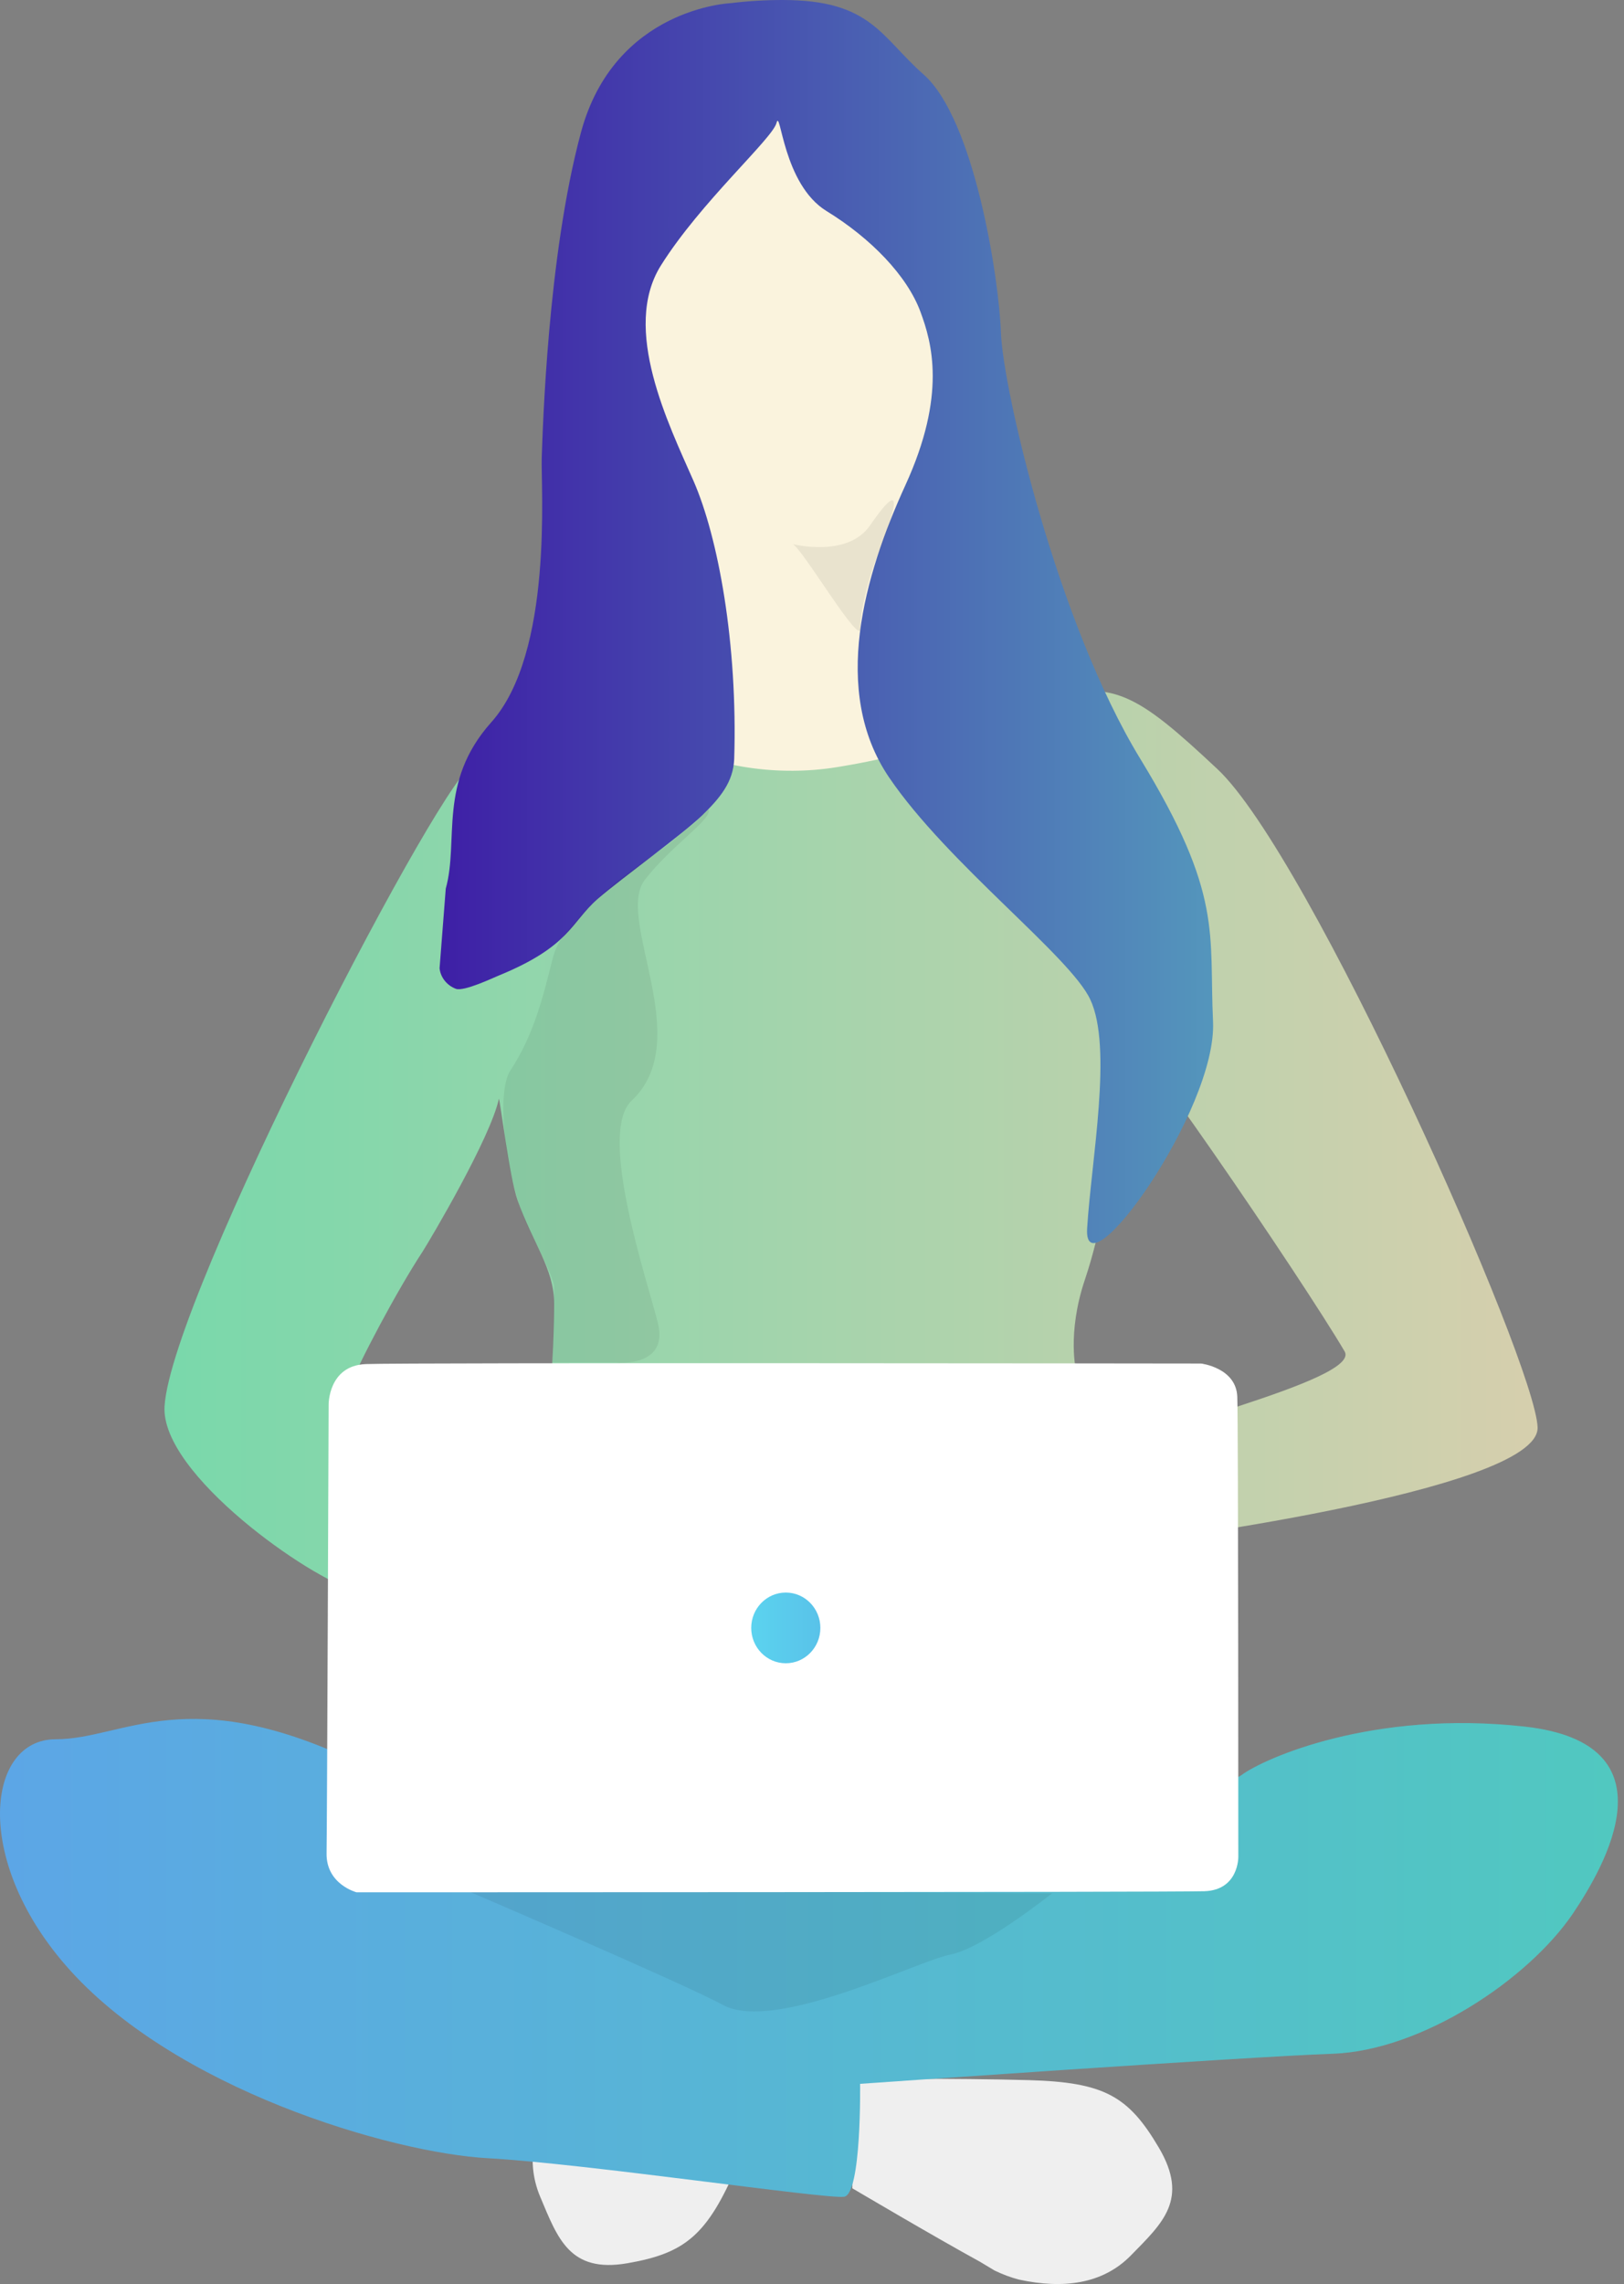 <svg width="249" height="350" viewBox="0 0 249 350" fill="none" xmlns="http://www.w3.org/2000/svg">
<rect x="0" y="0" width="249" height="350" fill="#808080" stroke="none"/>
<path d="M177.682 329.105C173.014 321.181 169.296 319.079 157.745 318.755C146.195 318.432 130.847 318.594 130.847 318.594L130.688 335.332C130.688 335.332 143.426 342.852 150.23 346.572C150.625 346.814 151.733 347.461 152.524 347.946C153.711 348.512 154.976 348.997 156.242 349.321C162.967 350.776 169.059 350.049 173.41 345.601C178.236 340.669 182.35 337.03 177.682 329.105ZM90.578 314.227C90.182 314.55 89.154 315.359 88.442 315.925C87.492 316.815 86.622 317.866 85.831 318.917C82.033 324.739 80.372 330.804 82.825 336.626C85.514 343.014 87.334 348.35 96.195 346.814C105.056 345.278 108.457 342.528 113.046 331.774C117.635 321.019 123.252 306.303 123.173 306.303L108.062 299.915C108.062 299.915 96.511 309.214 90.578 314.227Z" fill="#EFEFEF"/>
<path d="M131.875 319.321C131.875 319.321 132.112 336.221 129.422 336.626C126.733 337.03 89.628 331.531 74.834 330.723C60.039 329.914 26.495 320.13 10.04 301.127C-4.201 284.713 -1.986 266.519 8.536 266.519C19.058 266.519 28.71 257.381 55.451 270.4C82.191 283.419 110.514 285.602 126.416 284.308C142.318 283.015 186.859 274.605 190.34 272.017C193.821 269.43 210.514 261.991 233.774 264.578C257.033 267.166 246.036 286.006 241.131 293.284C234.248 303.392 217.951 314.227 204.343 314.712C190.736 315.197 131.875 319.321 131.875 319.321Z" fill="url(#paint0_linear_20_226)"/>
<path d="M104.344 23.773C96.512 26.684 86.543 66.306 86.543 66.306L86.385 66.145L85.278 71.643L83.933 78.84L86.543 121.858L111.86 134.796L170.009 150.807L186.069 174.175C186.069 174.175 222.066 211.614 222.303 214.202C222.54 216.789 183.616 229.97 179.898 230.536C170.958 231.91 237.097 215.334 215.895 189.054C206.876 177.814 193.664 144.014 167.477 121.616C152.287 108.678 156.559 71.886 151.179 48.598C144.455 19.488 140.341 10.755 133.616 10.755C127.524 10.755 119.059 18.194 104.344 23.773Z" fill="#FAF3DD"/>
<path d="M186.622 117.815C174.438 106.413 170.324 103.664 159.644 107.545C148.964 111.427 143.742 114.985 129.185 117.411C120.245 119.028 110.989 117.815 102.682 114.095L72.698 117.168C68.9 116.683 26.258 198.514 25.23 215.495C24.597 225.926 47.777 242.018 54.264 243.635C56.875 244.282 61.543 218.568 63.046 216.223L53.315 213.15C55.056 208.703 60.91 197.706 64.787 191.803C65.973 189.943 75.23 174.337 76.495 168.353C76.733 168.919 78.078 180.24 79.343 183.879C81.717 190.59 84.96 194.391 84.96 199.727C84.96 205.064 84.328 226.25 80.53 235.792C76.733 245.333 71.195 267.408 71.195 267.408L167.081 266.842C167.081 266.842 163.6 224.714 165.024 210.239C165.024 210.239 163.521 204.417 166.369 196.008C171.036 182.1 172.381 161.399 171.59 158.165C170.404 153.07 199.755 196.17 206.163 207.086C208.853 211.614 172.381 219.619 169.375 223.096C166.21 226.735 172.46 236.6 172.46 236.6C172.46 236.6 236.068 228.676 235.752 218.73C235.435 208.784 200.783 130.995 186.622 117.815Z" fill="url(#paint1_linear_20_226)"/>
<path d="M112.017 0.485C112.017 0.485 94.217 1.213 89.074 20.296C83.932 39.38 83.22 65.983 83.061 70.107C82.903 74.473 84.881 100.025 75.308 110.699C67.081 119.917 70.403 128.812 68.346 136.17L67.397 148.381C67.555 149.836 68.584 151.049 69.929 151.534C71.194 151.938 75.625 149.836 76.416 149.513C87.492 144.984 87.492 141.346 91.685 137.707C95.166 134.715 104.739 127.761 107.587 125.012C110.435 122.262 112.413 119.836 112.571 116.359C113.125 98.651 110.118 82.317 106.321 73.665C102.524 65.013 95.245 50.377 101.337 40.673C107.429 30.97 118.425 21.267 119.058 18.841C119.691 16.415 120.008 28.221 126.732 32.344C133.457 36.468 139.074 42.21 141.131 47.789C142.872 52.479 145.166 60.484 138.837 74.312C132.508 88.139 127.365 105.928 136.305 119.109C145.245 132.289 164.074 146.521 167.16 153.151C170.641 160.51 167.318 177.814 166.685 188.245C166.052 198.676 186.622 170.132 185.989 156.548C185.356 142.963 187.571 137.141 174.834 116.279C162.096 95.416 153.789 59.676 153.473 51.023C153.156 42.371 149.359 18.355 141.685 11.482C135.039 5.66 133.615 0 120.008 0C117.318 0 114.628 0.162 112.017 0.485Z" fill="url(#paint2_linear_20_226)"/>
<path opacity="0.07" d="M71.432 289.645L161.306 290.131C161.306 290.131 150.783 298.54 145.72 299.51C140.657 300.481 118.98 311.478 110.91 307.273C105.214 304.12 71.432 289.645 71.432 289.645ZM121.511 83.368C121.511 83.368 129.897 85.551 133.378 80.538C141.211 69.217 134.09 86.279 134.09 86.279C134.09 86.279 131.796 92.91 131.954 96.225C132.113 99.54 122.935 83.853 121.511 83.368ZM87.967 141.588C86.939 142.882 85.435 143.933 84.644 147.249C83.299 152.585 81.875 158.569 78.236 164.068C76.1 167.302 77.287 179.836 80.847 187.76C81.875 190.024 85.04 195.927 84.961 197.302L84.723 208.784H94.375C94.375 208.784 102.603 209.673 100.863 202.719C99.359 196.574 91.527 173.69 96.828 168.677C106.796 159.378 94.217 140.78 98.885 134.796C102.919 129.621 108.695 125.901 108.695 124.203C108.695 123.556 107.192 125.659 106.163 126.386C104.185 127.842 103.157 128.974 101.495 130.106C99.676 131.319 96.907 133.34 95.087 134.715C92.476 136.737 90.103 139.001 87.967 141.588Z" fill="black"/>
<path d="M50.387 215.253C50.387 215.253 50.308 209.269 56.084 209.027C61.859 208.784 184.169 208.946 184.169 208.946C184.169 208.946 189.549 209.593 189.707 214.04C189.865 218.487 189.865 284.551 189.865 284.551C189.865 284.551 189.944 289.645 184.644 289.807C179.343 289.969 54.659 289.969 54.659 289.969C54.659 289.969 49.992 288.756 50.071 283.985C50.15 279.214 50.387 215.253 50.387 215.253Z" fill="white"/>
<path d="M120.482 254.875C123.409 254.875 125.782 252.449 125.782 249.457C125.782 246.465 123.409 244.039 120.482 244.039C117.554 244.039 115.181 246.465 115.181 249.457C115.181 252.449 117.554 254.875 120.482 254.875Z" fill="url(#paint3_linear_20_226)"/>
<defs>
<linearGradient id="paint0_linear_20_226" x1="248.057" y1="300.025" x2="-5.91414e-05" y2="300.025" gradientUnits="userSpaceOnUse">
<stop stop-color="#51C8C0"/>
<stop offset="1" stop-color="#5CA6E6"/>
</linearGradient>
<linearGradient id="paint1_linear_20_226" x1="25.217" y1="186.649" x2="235.752" y2="186.649" gradientUnits="userSpaceOnUse">
<stop stop-color="#79D8AB"/>
<stop offset="1" stop-color="#D6CFAD"/>
</linearGradient>
<linearGradient id="paint2_linear_20_226" x1="67.397" y1="95.245" x2="186.003" y2="95.245" gradientUnits="userSpaceOnUse">
<stop stop-color="#3E1FA6"/>
<stop offset="1" stop-color="#5496BC"/>
</linearGradient>
<linearGradient id="paint3_linear_20_226" x1="125.782" y1="249.457" x2="115.213" y2="249.457" gradientUnits="userSpaceOnUse">
<stop stop-color="#59C2E9"/>
<stop offset="1" stop-color="#5BD3EF"/>
</linearGradient>
</defs>
</svg>
